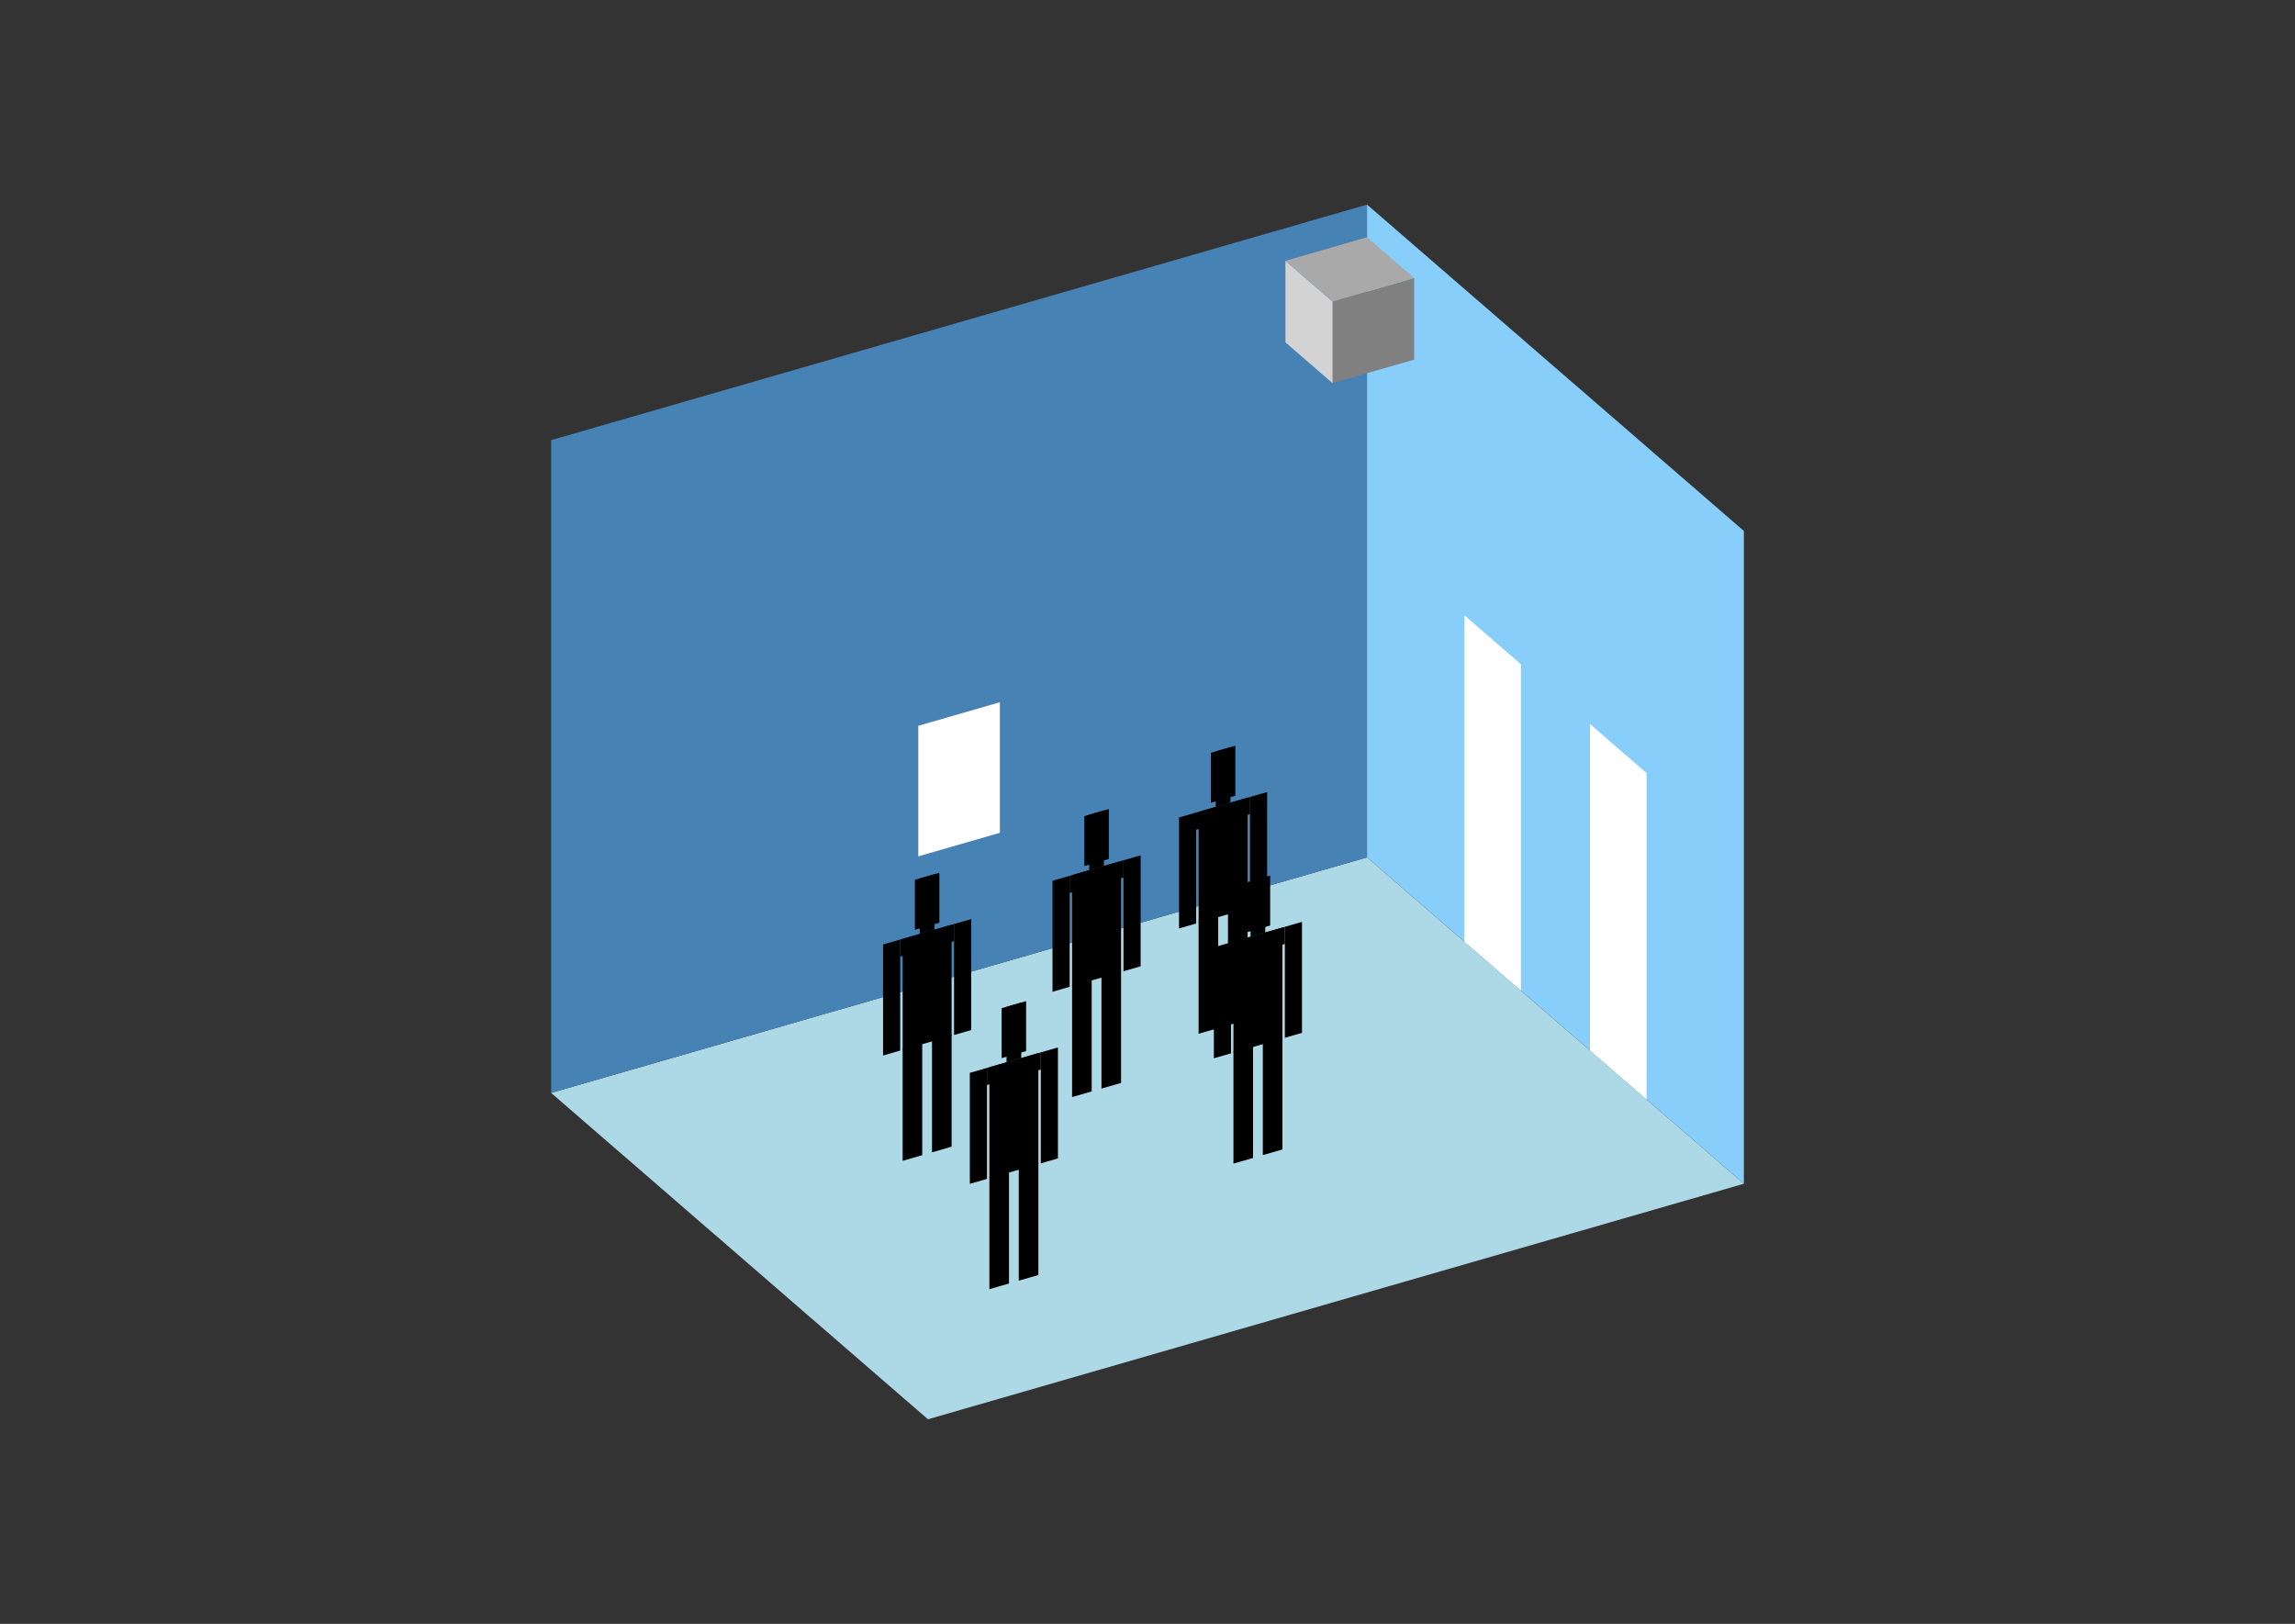 <?xml version="1.0" encoding="UTF-8"?>
<svg
  xmlns="http://www.w3.org/2000/svg"
  width="848"
  height="600"
  style="background-color:white"
>
  <rect width="100%" height="100%" fill="#333333" stroke="none"/>
  <polygon fill="lightblue" points="342.884,524.403 203.636,403.811 505.116,316.781 644.364,437.373" />
  <polygon fill="steelblue" points="203.636,403.811 203.636,162.627 505.116,75.597 505.116,316.781" />
  <polygon fill="lightskyblue" points="644.364,437.373 644.364,196.189 505.116,75.597 505.116,316.781" />
  <polygon fill="white" points="561.976,366.023 561.976,245.431 541.089,227.342 541.089,347.934" />
  <polygon fill="white" points="608.392,406.22 608.392,285.628 587.504,267.539 587.504,388.131" />
  <polygon fill="white" points="339.302,316.411 339.302,268.174 369.45,259.471 369.45,307.708" />
  <polygon fill="grey" points="492.374,141.581 492.374,111.433 522.522,102.73 522.522,132.878" />
  <polygon fill="lightgrey" points="492.374,141.581 492.374,111.433 474.968,96.359 474.968,126.507" />
  <polygon fill="darkgrey" points="492.374,111.433 474.968,96.359 505.116,87.656 522.522,102.73" />
  <polygon fill="hsl(360.0,50.0%,68.652%)" points="442.885,381.957 442.885,340.546 450.12,338.457 450.12,379.868" />
  <polygon fill="hsl(360.0,50.0%,68.652%)" points="460.974,376.735 460.974,335.324 453.738,337.413 453.738,378.824" />
  <polygon fill="hsl(360.0,50.0%,68.652%)" points="435.649,343.045 435.649,302.043 441.98,300.216 441.98,341.217" />
  <polygon fill="hsl(360.0,50.0%,68.652%)" points="461.878,335.473 461.878,294.472 468.209,292.644 468.209,333.645" />
  <polygon fill="hsl(360.0,50.0%,68.652%)" points="441.98,306.547 441.98,300.216 461.878,294.472 461.878,300.803" />
  <polygon fill="hsl(360.0,50.0%,68.652%)" points="442.885,340.956 442.885,299.955 460.974,294.733 460.974,335.734" />
  <polygon fill="hsl(360.0,50.0%,68.652%)" points="447.407,296.599 447.407,278.148 456.451,275.538 456.451,293.988" />
  <polygon fill="hsl(360.0,50.0%,68.652%)" points="449.216,298.127 449.216,277.626 454.643,276.06 454.643,296.56" />
  <polygon fill="hsl(360.0,50.0%,65.575%)" points="396.139,405.347 396.139,363.936 403.375,361.847 403.375,403.258" />
  <polygon fill="hsl(360.0,50.0%,65.575%)" points="414.228,400.125 414.228,358.714 406.992,360.803 406.992,402.214" />
  <polygon fill="hsl(360.0,50.0%,65.575%)" points="388.904,366.435 388.904,325.433 395.235,323.606 395.235,364.607" />
  <polygon fill="hsl(360.0,50.0%,65.575%)" points="415.132,358.863 415.132,317.862 421.463,316.034 421.463,357.035" />
  <polygon fill="hsl(360.0,50.0%,65.575%)" points="395.235,329.937 395.235,323.606 415.132,317.862 415.132,324.193" />
  <polygon fill="hsl(360.0,50.0%,65.575%)" points="396.139,364.346 396.139,323.345 414.228,318.123 414.228,359.124" />
  <polygon fill="hsl(360.0,50.0%,65.575%)" points="400.661,319.989 400.661,301.539 409.706,298.928 409.706,317.378" />
  <polygon fill="hsl(360.0,50.0%,65.575%)" points="402.47,321.517 402.47,301.016 407.897,299.45 407.897,319.95" />
  <polygon fill="hsl(360.0,50.0%,63.871%)" points="333.528,428.903 333.528,387.491 340.764,385.403 340.764,426.814" />
  <polygon fill="hsl(360.0,50.0%,63.871%)" points="351.617,423.681 351.617,382.269 344.381,384.358 344.381,425.769" />
  <polygon fill="hsl(360.0,50.0%,63.871%)" points="326.293,389.99 326.293,348.989 332.624,347.161 332.624,388.162" />
  <polygon fill="hsl(360.0,50.0%,63.871%)" points="352.521,382.418 352.521,341.417 358.852,339.589 358.852,380.591" />
  <polygon fill="hsl(360.0,50.0%,63.871%)" points="332.624,353.492 332.624,347.161 352.521,341.417 352.521,347.748" />
  <polygon fill="hsl(360.0,50.0%,63.871%)" points="333.528,387.901 333.528,346.9 351.617,341.678 351.617,382.679" />
  <polygon fill="hsl(360.0,50.0%,63.871%)" points="338.05,343.544 338.05,325.094 347.095,322.483 347.095,340.934" />
  <polygon fill="hsl(360.0,50.0%,63.871%)" points="339.859,345.072 339.859,324.572 345.286,323.005 345.286,343.506" />
  <polygon fill="hsl(360.0,50.0%,52.578%)" points="455.759,429.932 455.759,388.521 462.994,386.432 462.994,427.843" />
  <polygon fill="hsl(360.0,50.0%,52.578%)" points="473.847,424.71 473.847,383.299 466.612,385.388 466.612,426.799" />
  <polygon fill="hsl(360.0,50.0%,52.578%)" points="448.523,391.019 448.523,350.018 454.854,348.191 454.854,389.192" />
  <polygon fill="hsl(360.0,50.0%,52.578%)" points="474.752,383.448 474.752,342.447 481.083,340.619 481.083,381.62" />
  <polygon fill="hsl(360.0,50.0%,52.578%)" points="454.854,354.522 454.854,348.191 474.752,342.447 474.752,348.778" />
  <polygon fill="hsl(360.0,50.0%,52.578%)" points="455.759,388.931 455.759,347.929 473.847,342.708 473.847,383.709" />
  <polygon fill="hsl(360.0,50.0%,52.578%)" points="460.281,344.574 460.281,326.123 469.325,323.512 469.325,341.963" />
  <polygon fill="hsl(360.0,50.0%,52.578%)" points="462.09,346.102 462.09,325.601 467.516,324.035 467.516,344.535" />
  <polygon fill="hsl(360.0,50.0%,46.247%)" points="365.584,476.324 365.584,434.912 372.82,432.824 372.82,474.235" />
  <polygon fill="hsl(360.0,50.0%,46.247%)" points="383.673,471.102 383.673,429.691 376.438,431.779 376.438,473.191" />
  <polygon fill="hsl(360.0,50.0%,46.247%)" points="358.349,437.411 358.349,396.41 364.68,394.582 364.68,435.584" />
  <polygon fill="hsl(360.0,50.0%,46.247%)" points="384.578,429.84 384.578,388.838 390.909,387.011 390.909,428.012" />
  <polygon fill="hsl(360.0,50.0%,46.247%)" points="364.68,400.913 364.68,394.582 384.578,388.838 384.578,395.169" />
  <polygon fill="hsl(360.0,50.0%,46.247%)" points="365.584,435.322 365.584,394.321 383.673,389.099 383.673,430.101" />
  <polygon fill="hsl(360.0,50.0%,46.247%)" points="370.107,390.966 370.107,372.515 379.151,369.904 379.151,388.355" />
  <polygon fill="hsl(360.0,50.0%,46.247%)" points="371.915,392.494 371.915,371.993 377.342,370.426 377.342,390.927" />
</svg>
